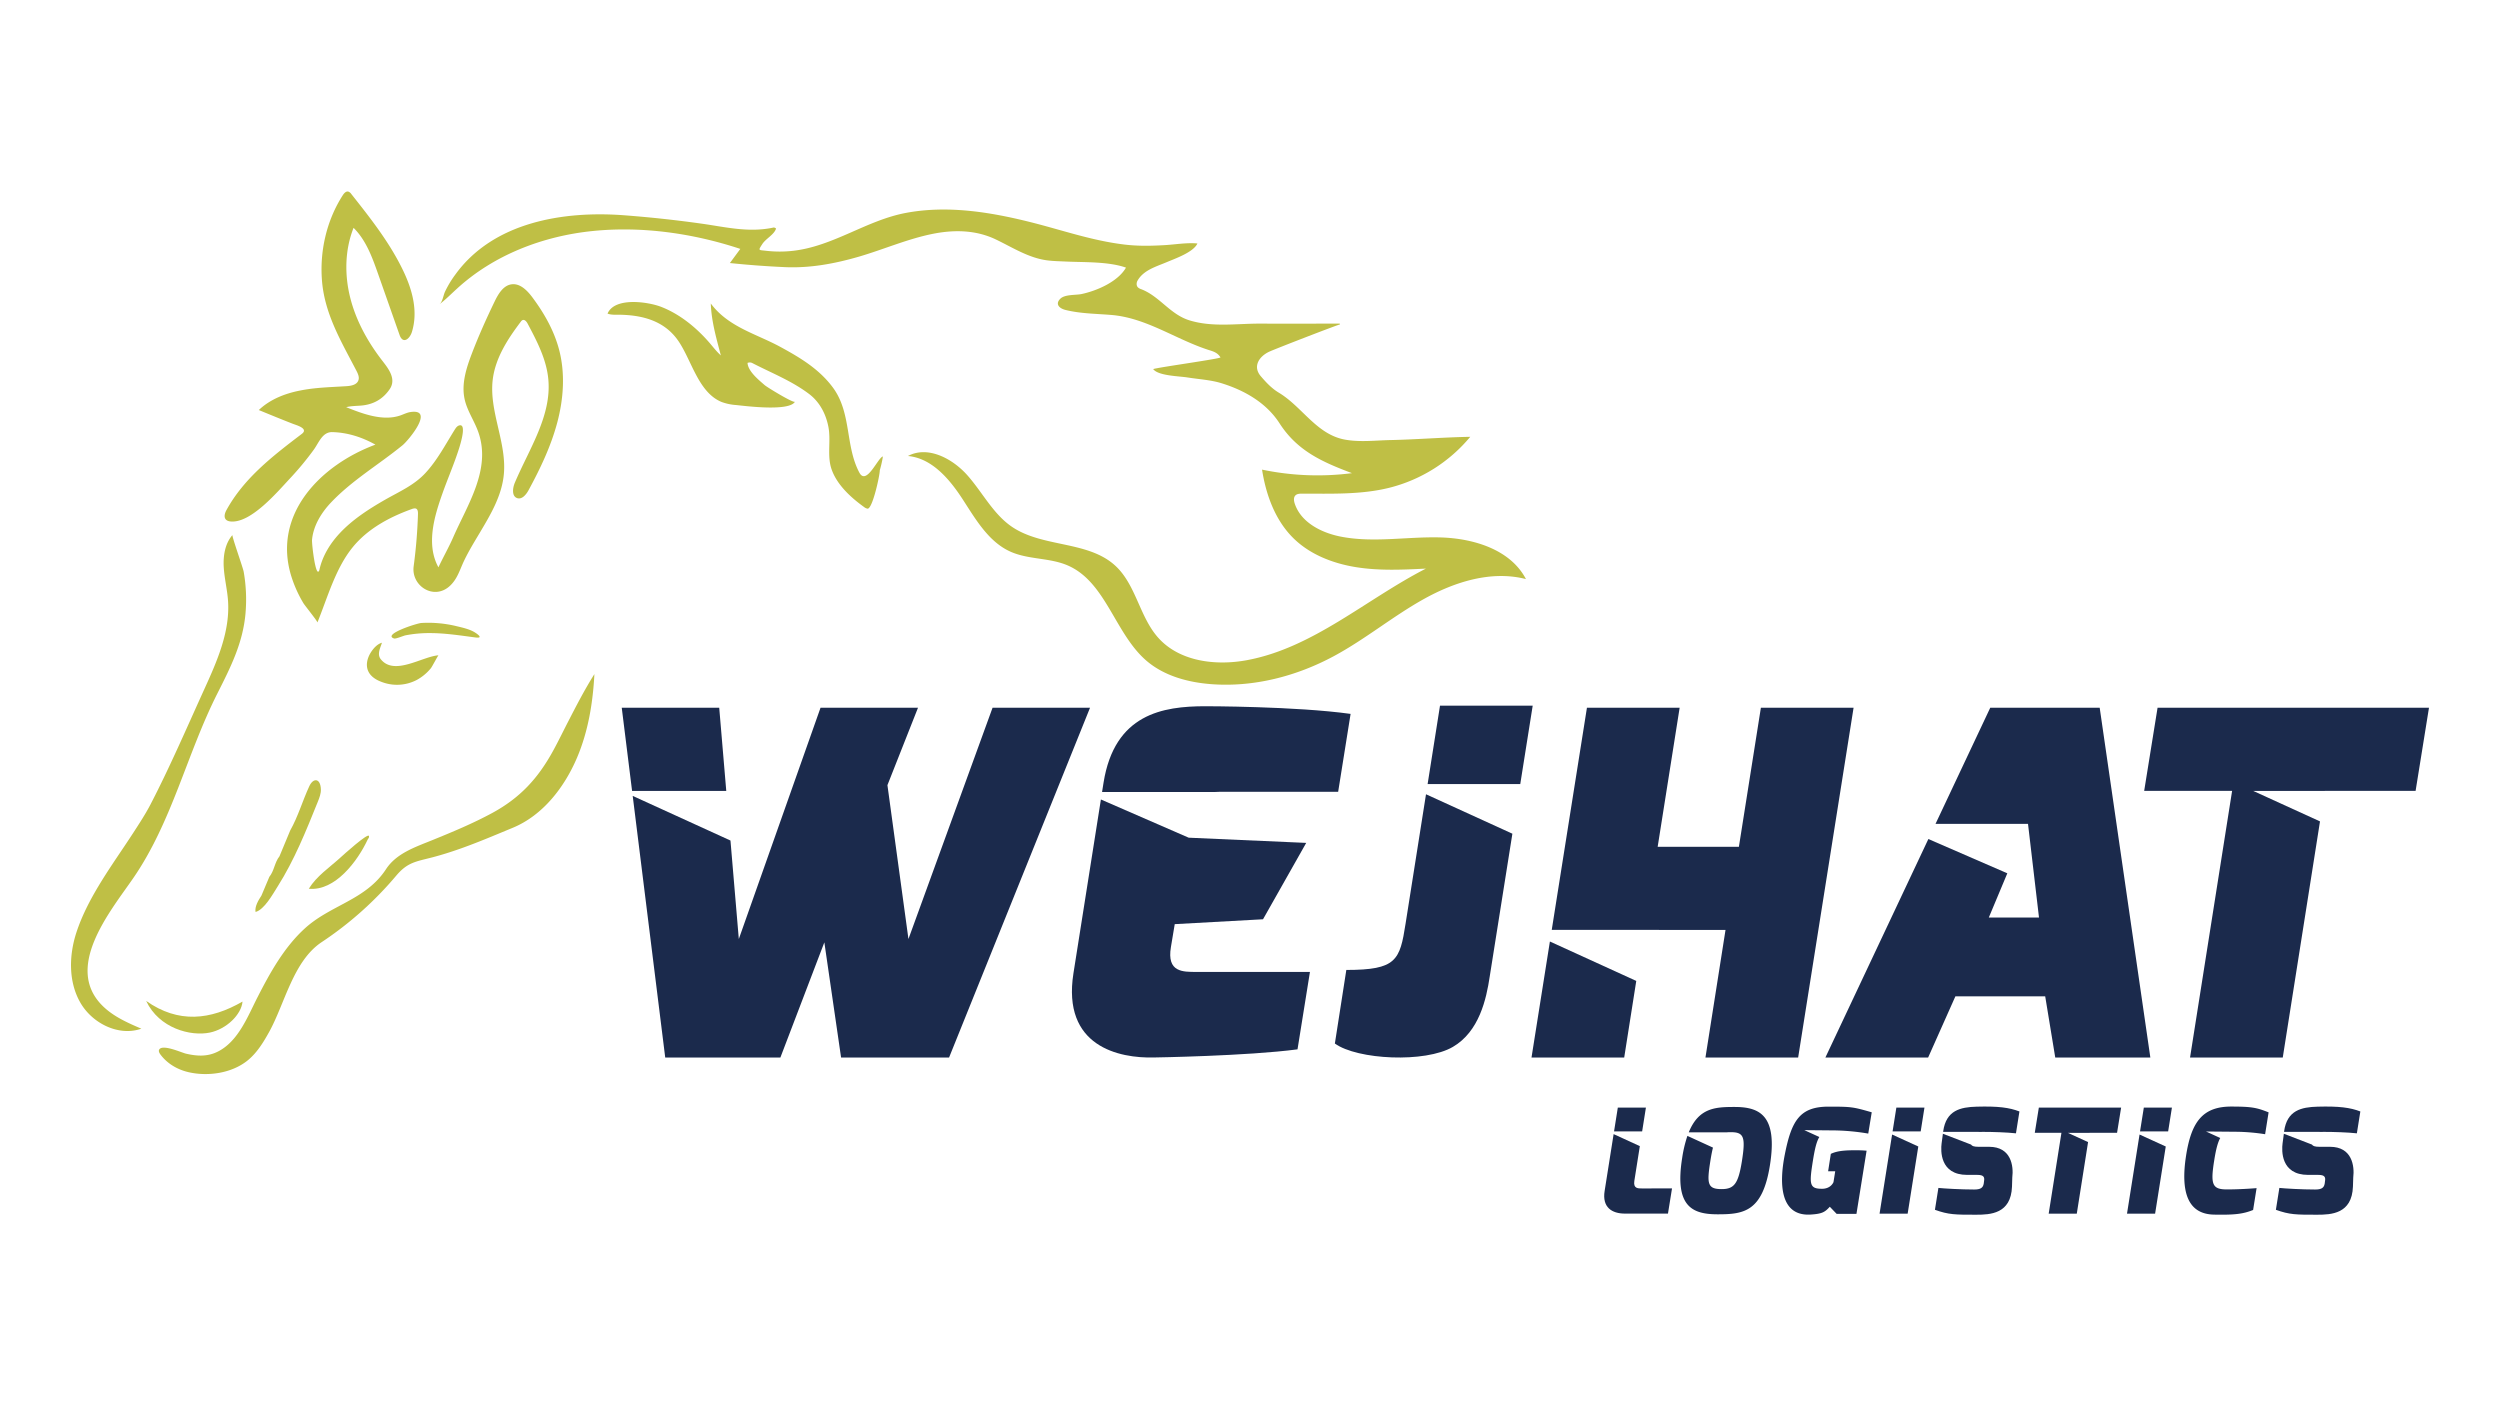 <svg xmlns="http://www.w3.org/2000/svg" viewBox="0 0 1920 1080"><defs><style>.cls-1{fill:#bfbf45;}.cls-2{fill:#1b2a4c;}</style></defs><g id="logo"><path class="cls-1" d="M677.87,351.81a92.77,92.77,0,0,1-2.18,9.37c0,4-5.67,29.91-9.43,29.48a6.06,6.06,0,0,1-2.7-1.3c-10-7.18-20.65-16.88-24.85-28.77-3.67-10.41-.48-21.7-2.43-32.36-1.83-10-6.65-19.41-14.83-25.6C608.14,292.54,592.8,286.58,578.1,279a4.41,4.41,0,0,0-4-.28c.39,6.51,8.72,13.18,13.25,17.12,1.8,1.57,22.36,14.15,23.19,12.65-4.3,7.74-38.64,3.24-45.2,2.58a40,40,0,0,1-11.23-2.38C535.64,301,530.87,275,519.86,260.3c-10.54-14.05-26.55-18.21-43.52-18.58-3.22-.07-6.75.31-9.74-.88,5.51-13,31.49-9,41.32-5.12,14.35,5.6,27,16,37,27.58,2.77,3.21,5.33,6.62,8.69,9.66-3.42-13.11-7.22-26-7.72-39.87,13.48,18.1,34.75,23.2,53.08,33.14,15.15,8.22,30,17,40.62,31.3C654.12,317.1,649,342.36,660,363c5.42,10.1,14.08-11.21,18-12.46C678,351,677.92,351.38,677.87,351.81Z"/><path class="cls-1" d="M337.5,233.7c2.35-1.78,3-6.89,4.21-9.54a77.89,77.89,0,0,1,7.84-13.1c29.19-40.57,83.17-49.27,129.76-45.73q29.58,2.23,59,6.36c18.77,2.62,36.17,7.08,55.07,3.21a2.36,2.36,0,0,1,2.63.68c-1.54,4.71-7.79,7.58-10.6,11.91-3.42,5.28-2.74,4.41,3,5.12a90.35,90.35,0,0,0,20.79,0c31.05-3.6,56.34-23.47,86.72-29.13,31.72-5.92,64.27-.69,95.2,7.05,24.48,6.12,47.38,14.28,72.41,17.28,10.82,1.3,20.71,1.06,31.48.42,8-.5,16.69-2,24.61-1.23-3.08,6.75-17.14,11.6-23.81,14.43-7.87,3.33-17.52,6-22.12,14-1,1.65-1.07,4,.28,5.31a7.35,7.35,0,0,0,2.7,1.45c14,5.48,22,19.25,36.77,23.82,17.66,5.48,36.4,2.46,54.53,2.53,20.31.08,40.63,0,60.94,0l.21.64c-.14-.43-50.16,18.94-54.41,20.95-7.65,3.59-12.93,11.32-6.32,18.92,4,4.67,8.31,9.27,13.67,12.49,18.06,10.82,29,32.08,50.81,36.08,11.56,2.12,23.43.59,35.08.35,20.14-.43,40.81-2.14,61.19-2.49a118.26,118.26,0,0,1-62,39.09c-21.87,5.47-44.76,4.51-67.31,4.56-1.74,0-3.68.09-4.92,1.32-1.58,1.56-1.25,4.17-.56,6.28,4.71,14.36,20.21,22.34,35,25.32,25.13,5.05,51.09,0,76.71.69s54,9.29,65.87,32c-26.38-6.81-54.47,2-78.28,15.24s-45,30.85-69,43.8c-28.8,15.56-61.78,24.13-94.42,21.65-17.9-1.36-36.17-6.33-49.77-18-24.37-21-31.07-60.6-60.63-73.25-13.79-5.9-29.93-4.36-43.64-10.44-16.92-7.5-26.81-24.82-36.89-40.34s-23.62-31.5-42-33.19c15.33-8.18,34.36,2,45.82,15s19.59,29.46,33.92,39.28c23.7,16.22,58.71,10.58,79.71,30.16,15.7,14.63,18.44,39,32.65,55,16.2,18.3,43.85,21.82,67.89,17.43,51-9.34,91.65-46.73,137.81-70.39-18,.9-36.15,1.75-53.93-1.15S1005.7,425.71,993,413c-13.78-13.77-20.74-33.09-23.75-52.33a207.86,207.86,0,0,0,69.07,2.71c-22.74-8.55-41.93-17-55.61-38.24-10.2-15.83-26.89-25.32-44.51-30.8-8.35-2.59-17.68-3.09-26.28-4.46-6.17-1-22.53-1.22-26.26-6.42,3.81-1.35,52.24-8,51.65-9-2.22-3.76-6-4.71-9.16-5.71-25.28-8.17-47.54-24.49-74.25-26.83-11.89-1-24-1-35.56-3.87-4.9-1.19-8.14-4.57-4-8.63,3.5-3.44,11.88-2.66,16.27-3.59,11.64-2.45,28-9.47,34.14-20.3-13.51-4.73-31.75-4-46-4.66-4.59-.21-9.19-.29-13.76-.82-14.71-1.69-27.3-10-40.4-16.25-15.09-7.15-31.52-7.48-47.79-4.29-19.54,3.84-38,12-57.11,17.59-18.48,5.37-37.4,8.92-56.72,8.07q-21.26-.95-42.41-3.15l8-10.86c-36.06-11.94-75.38-17.59-113.26-13.75-38.21,3.86-75.94,18.29-104.27,44.23C346.56,225.67,342.33,230,337.5,233.7Z"/><path class="cls-1" d="M257.43,297.08c2.87-.16,5.75-.31,8.61-.49,3.58-.23,7.89-1,9.16-4.37,1-2.5-.31-5.25-1.54-7.63-11.38-21.89-24-42.88-26.29-68-2.07-23.13,3.27-47,15.87-66.63,1-1.53,2.47-3.23,4.24-2.82A4.59,4.59,0,0,1,269.8,149c14.87,18.79,29.86,37.79,40.12,59.45,6.82,14.4,11.25,30.69,6.45,46.41-1.67,5.47-6.91,9.75-9.51,2.36l-16.49-46.87c-4.48-12.71-9.24-25.9-18.83-35.37-6.74,17-7,36.13-2.52,53.83s13.55,34,24.76,48.43c4.85,6.25,10.73,14,5.49,21.67s-12.49,11.7-21.6,12.54c-3.81.36-7.67.24-11.81,1.26,12.51,5,28.1,11,41.56,6.37,2.62-.9,5.12-2.23,7.85-2.63,18.9-2.78-1.59,21.78-6,25.41C291,356.8,270.41,368.81,254.14,386c-7.35,7.77-13.52,17.77-14.5,28.63-.25,2.79,2.44,26.48,5,24.32a2.83,2.83,0,0,0,.74-1.62c2.36-10.48,8.2-19.95,15.53-27.8,9.86-10.55,22.24-18.51,34.69-25.66,11-6.29,22.32-11.11,31.06-20.52,9.18-9.86,15.46-22,22.55-33.32.86-1.38,1.87-2.85,3.44-3.3,7-2-.83,20-1.76,22.67-3.44,10-7.59,19.68-11.11,29.63-6.22,17.58-12.71,39.06-3.07,56.66,4-8.43,8.1-15.62,11.39-23.15,10.94-25,29.19-51.94,19.34-80.41-3-8.72-8.61-16.49-10.6-25.49-2.59-11.67,1.21-23.74,5.47-34.91,5.23-13.7,11.23-27.09,17.61-40.28,2.81-5.79,6.64-12.26,13-13.1,6.6-.86,12.09,4.82,16.06,10.18,9,12.1,16.56,25.43,20.39,40,4.8,18.22,3.46,37.66-1.37,55.88s-13,35.35-22,51.94c-1.86,3.46-5.09,7.47-8.81,6.21-4.3-1.46-3.53-7.74-1.76-11.92,11-25.94,28.34-51.38,25.67-79.44C419.69,276,412.37,262,405.2,248.5c-.82-1.54-2.32-3.35-3.92-2.65a3.53,3.53,0,0,0-1.29,1.2c-10.07,13.3-19.57,27.93-21.57,44.49-2.93,24.32,10.79,48.23,8.54,72.63-1.5,16.26-9.91,30.58-18.09,44.32-4.32,7.26-8.78,14.46-12.43,22.1-3.38,7.05-5.16,14.2-11.19,19.61-12.27,11-29.66-.38-27.54-15.42A395,395,0,0,0,321,395c.17-4.31-1.34-5.34-4.9-4-17.06,6.19-33.72,15.09-45.33,29.4-13.15,16.22-19.26,38.6-27,57.68.31-.76-9.73-13.07-10.85-15A95.7,95.7,0,0,1,223.86,443c-15.14-48,22.47-85.91,64.46-101.52-10.23-5.71-21.3-9.3-33.08-9.62-7.67-.2-10.34,8.11-14.29,13.55a230.67,230.67,0,0,1-17.67,21.42c-10.29,11-30.24,34.77-45.85,33.69-5.57-.39-5.9-4.45-3.46-8.88,13.56-24.65,35.9-41.74,57.84-58.43,5.4-4.11-4.1-6.64-6.85-7.71-8.77-3.41-17.49-7-26.2-10.58,8.59-8.21,20.14-12.74,31.8-15C239.41,298.13,248.42,297.58,257.43,297.08Z"/><path class="cls-1" d="M202.61,799.56c-3.58,5.76-7.69,11.16-13,15.31-12.06,9.4-29.74,11.92-44.44,8.65-8.68-1.93-16.68-6.53-22-13.72-.82-1.11-1.59-2.61-.88-3.78,2.6-4.27,17.11,2.39,20.48,3.18,8.61,2,16.7,2.48,24.83-1.73,15.53-8,22.65-26.89,30.15-41.56,9.65-18.89,20.4-38.28,36.23-52.77,19.94-18.26,47-21.89,62.46-45.59,7.94-12.14,22.24-16.9,35-22.09,15.85-6.43,31.67-13,46.72-21.16,21.32-11.61,35-26.47,46.65-47.74,4.09-7.46,7.78-15.12,11.68-22.68,6.43-12.44,12.47-24.22,20-36.17-1.12,21.84-4.71,43.77-13.22,63.92-9.62,22.75-26.19,44.49-49.52,54.13-13.42,5.55-26.79,11.27-40.5,16.1-7.08,2.5-14.24,4.77-21.51,6.66-12.19,3.16-18.77,3.7-27.35,13.88a270.33,270.33,0,0,1-57.27,51.11c-21.91,14.51-28.29,47.09-40.4,69C205.39,794.89,204.05,797.25,202.61,799.56Z"/><path class="cls-1" d="M107.47,790.39c-17.15,5.32-36.8-4.74-45.78-20.4-9.17-16-8.75-36.09-3.08-53.64,9-27.74,28.32-52.9,44-77.14,4.47-6.9,9-13.82,12.83-21.13,14.95-28.8,28-59.15,41.44-88.7,9.85-21.61,19.92-44.38,18.24-68.08-.61-8.67-2.8-17.17-3.29-25.85s1-18,6.69-24.52c-.61.71,8.09,25.06,8.63,28.15a123.22,123.22,0,0,1,1.39,32.09c-2,22.8-11.55,41.5-21.68,61.58-23.5,46.58-34.8,98.63-64.71,141.92-17.76,25.72-54.1,69.28-22.3,98.85,8.12,7.55,18.5,12.14,28.69,16.5Z"/><path class="cls-1" d="M200.8,687.78l6.06-14.37c3.79-4.66,4-11.06,7.77-15.76q4.13-9.92,8.24-19.82c6.1-10.81,9.46-22.79,14.66-34,3-6.54,8.51-6.39,8.9,2.22.16,3.39-1.13,6.67-2.4,9.82-9,22.32-18,44.77-30.88,65.08-3.7,5.84-10.12,17.6-16.89,19.44C195.5,696.27,198.48,691.34,200.8,687.78Z"/><path class="cls-1" d="M292.87,495c-1.27,3.58-3.14,7.9-.44,11.27,10.37,13,31.72-2.05,44.33-3-.32,0-5,8.93-5.84,9.92a36.8,36.8,0,0,1-10.82,9A32.79,32.79,0,0,1,293,523.69c-4.22-1.56-8.38-4.16-10.21-8.27-2-4.4-.81-9.67,1.67-13.8,2-3.35,5.15-7,8.88-8C293.19,494.05,293,494.51,292.87,495Z"/><path class="cls-1" d="M112.26,768.71c24.75,17.46,49.36,14.73,74,.49-.88,10-12.31,21.13-25.07,23.81C146.51,796.09,122.15,789.81,112.26,768.71Z"/><path class="cls-1" d="M282.27,645c-7.58,16.14-24.78,39.53-45.12,37.56,6.07-9.82,15.85-16.25,24.23-23.89,1.64-1.5,21.49-19.52,22-16.6C283.67,643.49,282.81,643.8,282.27,645Z"/><path class="cls-1" d="M368.27,489.32c-.26.37-1.2.51-3.19.25-11.61-1.53-23.26-3.36-35-3.36a95.31,95.31,0,0,0-18.62,1.72c-1.67.33-7.5,2.88-8.83,2.43-9.17-3.1,17.5-11.71,21-11.91a92,92,0,0,1,27.07,2.47c4.21,1,9.13,2.1,13,4.19C365.33,486,368.94,488.4,368.27,489.32Z"/><path class="cls-2" d="M925.69,542.39c-32.67,0-69.73,5.88-78.17,58.73l-1.13,7.11h87.1c1.12-.09,2.3-.14,3.57-.14h90.65l9.55-59.82C995.05,542.39,925.69,542.39,925.69,542.39Z"/><path class="cls-2" d="M899.26,727.36l2.94-17.62L970,706l33.17-58.66-90.28-4L845.49,614,824.4,747.54c-8.81,56.15,34.86,65.33,62,64.6,0,0,71.2-1.1,110.09-6.24l9.55-59.46h-87C908.43,746.44,896,746.81,899.26,727.36Z"/><polygon class="cls-2" points="1176.2 812.17 1247.39 812.17 1256.65 753.35 1190.32 723.08 1176.2 812.17"/><polygon class="cls-2" points="1352.36 543.53 1335.47 650.33 1273.09 650.33 1289.97 543.53 1218.77 543.53 1191.74 714.14 1274.12 714.14 1274.1 714.19 1325.2 714.19 1309.79 812.17 1380.98 812.17 1423.55 543.53 1352.36 543.53"/><polygon class="cls-2" points="1105.92 541.97 1096.41 602.17 1167.56 602.17 1177.11 541.97 1105.92 541.97"/><path class="cls-2" d="M1079.49,709.32c-4.4,28.25-7,35.6-45.51,35.6l-8.8,56.51c17.24,12.48,69.36,15.05,90.64,2.57,20.19-11.75,25.7-36.7,28.27-53.94l17.42-109.78L1095.17,610Z"/><polygon class="cls-2" points="1501.73 765.2 1570.72 765.2 1578.43 812.17 1651.46 812.17 1612.56 543.53 1528.52 543.53 1486.49 632.71 1557.51 632.71 1565.95 704.65 1527.41 704.65 1541.62 670.7 1480.99 644.37 1401.9 812.17 1480.81 812.17 1501.73 765.2"/><polygon class="cls-2" points="1657.01 543.53 1646.73 607.39 1714.26 607.39 1681.96 812.17 1753.16 812.17 1781.76 630.84 1730.45 607.42 1785.45 607.42 1785.46 607.39 1855.18 607.39 1865.46 543.53 1657.01 543.53"/><polygon class="cls-2" points="552.36 543.53 477.5 543.53 485.44 607.42 557.77 607.42 552.36 543.53"/><polygon class="cls-2" points="762.29 543.53 697.69 721.16 681.55 602.99 705.03 543.53 630.17 543.53 567.41 721.16 561 645.53 485.92 611.26 510.89 812.17 599.34 812.17 633.1 723.73 645.95 812.17 728.89 812.17 837.15 543.53 762.29 543.53"/><path class="cls-2" d="M1390.61,932.78c8.9-.56,10.9-1.89,14.68-6l5.23,5.45h15.24l7.79-48.5c-2.67-.22-5.23-.33-7.57-.33-7.34,0-14.46.11-19.91,2.78L1404,899.52h5.45l-1.33,8.34s-1.9,5.12-8.79,5.12c-9.79,0-9.9-3.45-7-21.7,1.41-8.82,2.74-14.52,4.93-18.06l-11.55-5.28,22.3.21h.12a168.21,168.21,0,0,1,26.69,2.44l2.67-16.35c-14.35-4.11-15.46-4.34-33.15-4.34-22.13,0-28.48,10.79-33.59,36.71C1366.14,909.75,1367.36,934.22,1390.61,932.78Z"/><path class="cls-2" d="M1700.47,932.83c16.46.34,22.58-.66,29.92-3.56l2.67-16.79s-11.12,1-22.8,1c-11.24,0-12.68-3.79-9.79-22,1.4-9,2.86-14.29,4.68-17.49l-10.9-5,24.36.22h0a152.64,152.64,0,0,1,21,1.87l2.67-16.79c-9-3.56-12.68-4.45-28.7-4.45-22.14,0-30.71,12-34.71,37.93C1674.66,915.15,1680,932.5,1700.47,932.83Z"/><polygon class="cls-2" points="1264.06 850.66 1242.48 850.66 1239.59 868.9 1261.17 868.9 1264.06 850.66"/><path class="cls-2" d="M1261.17,912.73c-3.23,0-6.9.11-6-5.78l4.22-26.72L1239.26,871l-6.91,43.69c-2,12.57,5.56,17.36,15.69,17.36H1281l3.11-19.36Z"/><polygon class="cls-2" points="1646.45 850.66 1643.55 868.9 1665.14 868.9 1668.03 850.66 1646.45 850.66"/><polygon class="cls-2" points="1633.54 932.09 1655.12 932.09 1663.3 880.51 1643.17 871.32 1633.54 932.09"/><polygon class="cls-2" points="1456.4 850.66 1453.51 868.9 1475.09 868.9 1477.98 850.66 1456.4 850.66"/><polygon class="cls-2" points="1443.5 932.09 1465.08 932.09 1473.25 880.51 1453.13 871.32 1443.5 932.09"/><polygon class="cls-2" points="1565.83 850.66 1562.71 870.01 1583.18 870.01 1573.39 932.09 1594.97 932.09 1603.64 877.12 1588.09 870.02 1604.76 870.02 1604.77 870.01 1625.9 870.01 1629.02 850.66 1565.83 850.66"/><path class="cls-2" d="M1319.17,932.59c20,0,34.49-1.9,40.16-37.83,6-38.15-7.9-44.61-27.15-44.61-14.73,0-27.52.57-35.22,19.5h29a32,32,0,0,1,3.22-.14c10.12,0,11.57,3.56,8.57,22.47-2.78,17.25-6,21.25-15.58,21.25-10.9,0-11.34-4.23-8.67-21.25.67-4.32,1.34-7.79,2.06-10.62l-19.63-9a96.7,96.7,0,0,0-4,16.8C1286,926.24,1299.15,932.59,1319.17,932.59Z"/><path class="cls-2" d="M1779.9,849.92c-12.46.34-23.47,2.78-25.7,18.92l-.06.45h27.4l0,.06c.9-.05,1.89-.07,3.06-.07,7.35,0,18.47.33,25.48,1.11l2.67-16.79C1804.93,850.59,1796.36,849.48,1779.9,849.92Z"/><path class="cls-2" d="M1789.47,880.74h-8.23c-3.35,0-5-.59-5.65-1.7L1754,870.73l-1,7.45c-.67,5.23-1.56,24.14,19.69,24.14h7.79c4.89,0,5.67,1.67,5.11,4.89l-.22,1.78c-.55,3.34-2.56,4.56-7.34,4.56-10.35,0-23.14-.77-27.48-1.22l-2.67,16.8c10.57,3.78,15.46,3.78,31.6,3.78,11,0,26.8-.67,27.58-21.58l.23-7C1808.38,895.42,1806.38,880.74,1789.47,880.74Z"/><path class="cls-2" d="M1518.08,849.92c-12.46.34-23.47,2.78-25.7,18.92l-.06.45h27.4l0,.06c.91-.05,1.89-.07,3.06-.07,7.35,0,18.47.33,25.48,1.11l2.67-16.79C1543.11,850.59,1534.54,849.48,1518.08,849.92Z"/><path class="cls-2" d="M1527.65,880.74h-8.23c-3.35,0-5-.59-5.65-1.7l-21.63-8.31-1,7.45c-.67,5.23-1.56,24.14,19.69,24.14h7.79c4.89,0,5.67,1.67,5.11,4.89l-.22,1.78c-.55,3.34-2.56,4.56-7.34,4.56-10.34,0-23.14-.77-27.48-1.22l-2.67,16.8c10.57,3.78,15.47,3.78,31.6,3.78,11,0,26.81-.67,27.59-21.58l.22-7C1546.56,895.42,1544.56,880.74,1527.65,880.74Z"/></g></svg>
